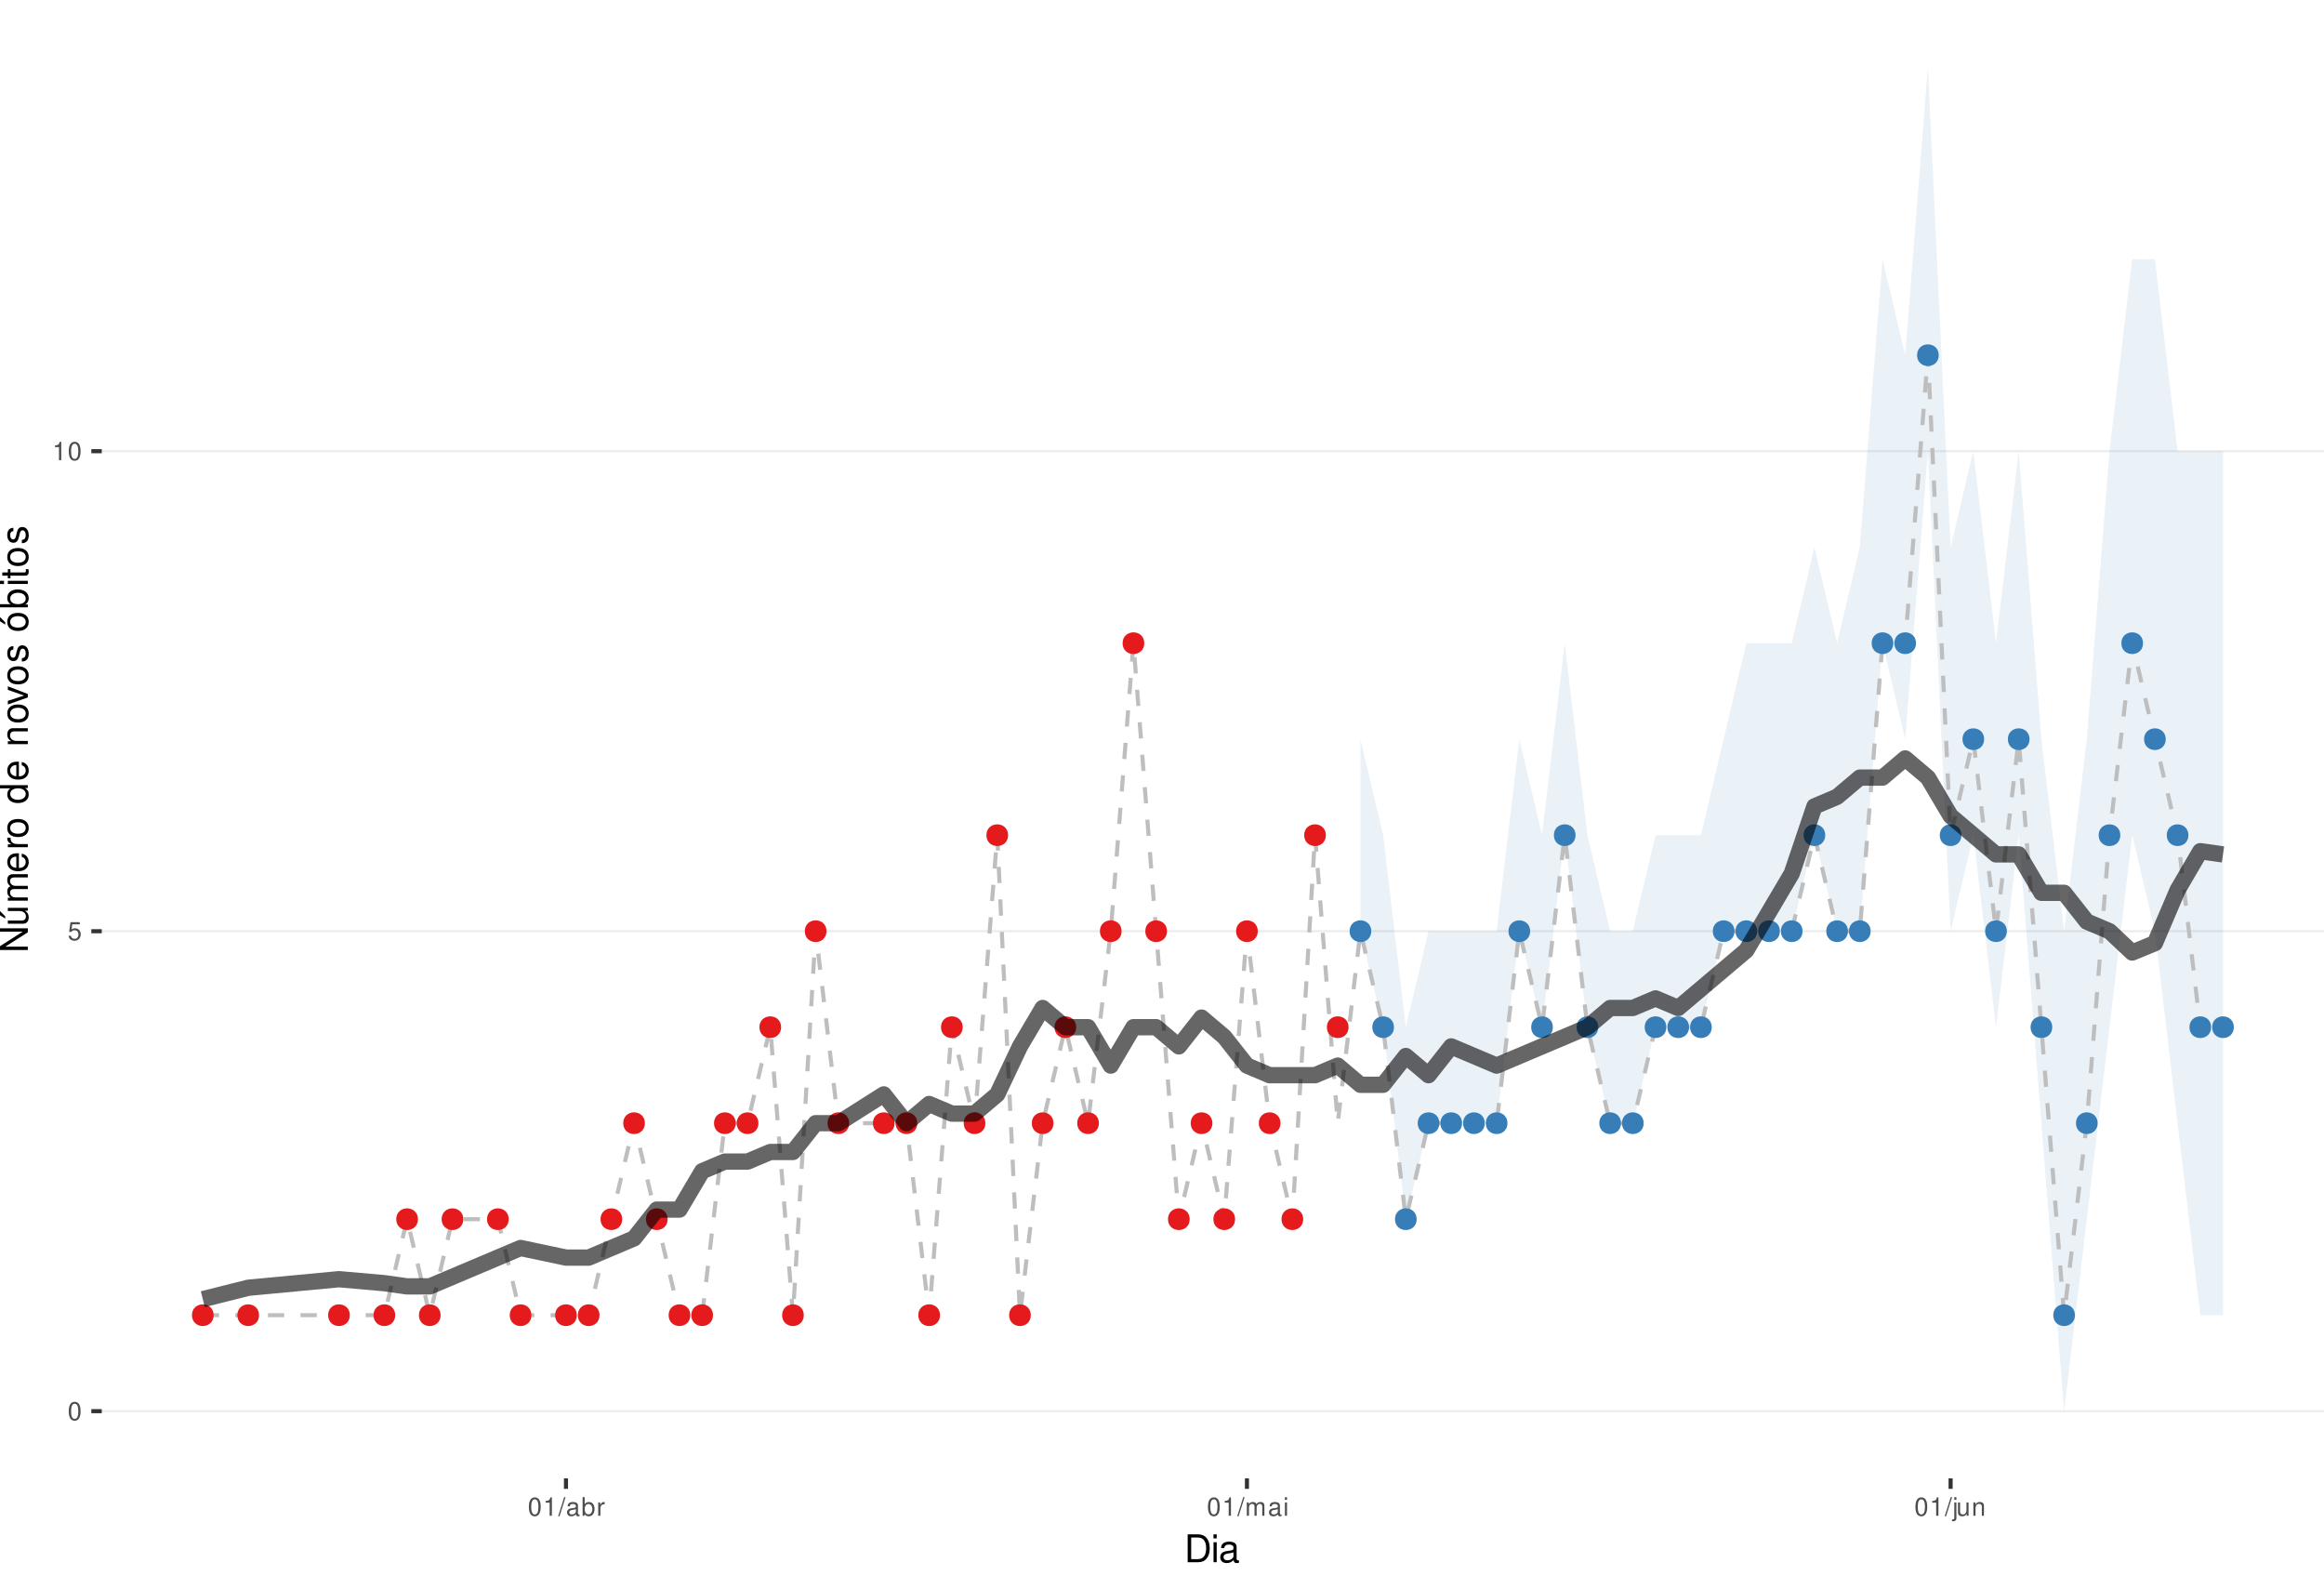 <?xml version="1.0" encoding="UTF-8"?>
<svg xmlns="http://www.w3.org/2000/svg" xmlns:xlink="http://www.w3.org/1999/xlink" width="609pt" height="413pt" viewBox="0 0 609 413" version="1.1">
<defs>
<g>
<symbol overflow="visible" id="glyph0-0">
<path style="stroke:none;" d=""/>
</symbol>
<symbol overflow="visible" id="glyph0-1">
<path style="stroke:none;" d="M 1.828 -4.812 C 1.391 -4.812 0.984 -4.609 0.75 -4.281 C 0.438 -3.859 0.281 -3.219 0.281 -2.328 C 0.281 -0.703 0.812 0.156 1.828 0.156 C 2.828 0.156 3.375 -0.703 3.375 -2.297 C 3.375 -3.219 3.234 -3.844 2.922 -4.281 C 2.672 -4.625 2.281 -4.812 1.828 -4.812 Z M 1.828 -4.297 C 2.469 -4.297 2.781 -3.641 2.781 -2.344 C 2.781 -0.969 2.469 -0.328 1.812 -0.328 C 1.203 -0.328 0.891 -1 0.891 -2.328 C 0.891 -3.641 1.203 -4.297 1.828 -4.297 Z M 1.828 -4.297 "/>
</symbol>
<symbol overflow="visible" id="glyph0-2">
<path style="stroke:none;" d="M 3.172 -4.719 L 0.734 -4.719 L 0.375 -2.156 L 0.922 -2.156 C 1.188 -2.469 1.422 -2.594 1.797 -2.594 C 2.422 -2.594 2.812 -2.156 2.812 -1.453 C 2.812 -0.781 2.422 -0.359 1.781 -0.359 C 1.266 -0.359 0.953 -0.625 0.812 -1.156 L 0.234 -1.156 C 0.312 -0.766 0.375 -0.578 0.516 -0.406 C 0.781 -0.047 1.266 0.156 1.797 0.156 C 2.75 0.156 3.422 -0.547 3.422 -1.531 C 3.422 -2.469 2.797 -3.109 1.891 -3.109 C 1.562 -3.109 1.297 -3.016 1.016 -2.828 L 1.203 -4.141 L 3.172 -4.141 Z M 3.172 -4.719 "/>
</symbol>
<symbol overflow="visible" id="glyph0-3">
<path style="stroke:none;" d="M 1.719 -3.422 L 1.719 0 L 2.312 0 L 2.312 -4.812 L 1.922 -4.812 C 1.719 -4.078 1.578 -3.969 0.672 -3.859 L 0.672 -3.422 Z M 1.719 -3.422 "/>
</symbol>
<symbol overflow="visible" id="glyph0-4">
<path style="stroke:none;" d="M 1.531 -4.859 L -0.047 0.141 L 0.312 0.141 L 1.891 -4.859 Z M 1.531 -4.859 "/>
</symbol>
<symbol overflow="visible" id="glyph0-5">
<path style="stroke:none;" d="M 3.562 -0.328 C 3.5 -0.312 3.469 -0.312 3.438 -0.312 C 3.25 -0.312 3.141 -0.406 3.141 -0.578 L 3.141 -2.641 C 3.141 -3.25 2.688 -3.594 1.828 -3.594 C 1.312 -3.594 0.906 -3.438 0.672 -3.188 C 0.516 -3 0.453 -2.797 0.438 -2.453 L 0.984 -2.453 C 1.031 -2.875 1.297 -3.078 1.812 -3.078 C 2.312 -3.078 2.594 -2.891 2.594 -2.562 L 2.594 -2.406 C 2.578 -2.172 2.469 -2.078 2.016 -2.031 C 1.219 -1.922 1.109 -1.891 0.891 -1.812 C 0.484 -1.641 0.281 -1.328 0.281 -0.875 C 0.281 -0.25 0.719 0.156 1.422 0.156 C 1.859 0.156 2.219 0 2.609 -0.359 C 2.656 0 2.828 0.156 3.188 0.156 C 3.297 0.156 3.375 0.141 3.562 0.094 Z M 2.594 -1.094 C 2.594 -0.906 2.531 -0.797 2.375 -0.641 C 2.141 -0.438 1.875 -0.328 1.547 -0.328 C 1.109 -0.328 0.859 -0.547 0.859 -0.891 C 0.859 -1.266 1.094 -1.438 1.703 -1.531 C 2.297 -1.609 2.406 -1.641 2.594 -1.719 Z M 2.594 -1.094 "/>
</symbol>
<symbol overflow="visible" id="glyph0-6">
<path style="stroke:none;" d="M 0.359 -4.859 L 0.359 0 L 0.859 0 L 0.859 -0.453 C 1.125 -0.047 1.484 0.156 1.969 0.156 C 2.875 0.156 3.484 -0.594 3.484 -1.75 C 3.484 -2.891 2.922 -3.594 1.984 -3.594 C 1.516 -3.594 1.172 -3.406 0.906 -3.016 L 0.906 -4.859 Z M 1.891 -3.062 C 2.5 -3.062 2.906 -2.531 2.906 -1.703 C 2.906 -0.906 2.484 -0.359 1.891 -0.359 C 1.297 -0.359 0.906 -0.906 0.906 -1.719 C 0.906 -2.531 1.297 -3.062 1.891 -3.062 Z M 1.891 -3.062 "/>
</symbol>
<symbol overflow="visible" id="glyph0-7">
<path style="stroke:none;" d="M 0.453 -3.484 L 0.453 0 L 1.016 0 L 1.016 -1.812 C 1.031 -2.656 1.375 -3.016 2.141 -3 L 2.141 -3.562 C 2.047 -3.578 1.984 -3.594 1.922 -3.594 C 1.562 -3.594 1.297 -3.375 0.969 -2.859 L 0.969 -3.484 Z M 0.453 -3.484 "/>
</symbol>
<symbol overflow="visible" id="glyph0-8">
<path style="stroke:none;" d="M 0.469 -3.484 L 0.469 0 L 1.031 0 L 1.031 -2.188 C 1.031 -2.703 1.391 -3.109 1.844 -3.109 C 2.25 -3.109 2.484 -2.844 2.484 -2.406 L 2.484 0 L 3.047 0 L 3.047 -2.188 C 3.047 -2.703 3.422 -3.109 3.875 -3.109 C 4.266 -3.109 4.516 -2.844 4.516 -2.406 L 4.516 0 L 5.078 0 L 5.078 -2.609 C 5.078 -3.234 4.719 -3.594 4.062 -3.594 C 3.594 -3.594 3.312 -3.453 2.984 -3.062 C 2.781 -3.422 2.5 -3.594 2.047 -3.594 C 1.578 -3.594 1.266 -3.422 0.984 -3 L 0.984 -3.484 Z M 0.469 -3.484 "/>
</symbol>
<symbol overflow="visible" id="glyph0-9">
<path style="stroke:none;" d="M 1 -3.484 L 0.453 -3.484 L 0.453 0 L 1 0 Z M 1 -4.859 L 0.438 -4.859 L 0.438 -4.156 L 1 -4.156 Z M 1 -4.859 "/>
</symbol>
<symbol overflow="visible" id="glyph0-10">
<path style="stroke:none;" d="M 0.469 -3.484 L 0.469 0.5 C 0.469 0.859 0.359 0.969 0.016 0.969 C -0.031 0.969 -0.047 0.969 -0.125 0.953 L -0.125 1.438 C -0.047 1.438 -0.016 1.453 0.062 1.453 C 0.688 1.453 1.016 1.203 1.016 0.719 L 1.016 -3.484 Z M 1.016 -4.859 L 0.469 -4.859 L 0.469 -4.156 L 1.016 -4.156 Z M 1.016 -4.859 "/>
</symbol>
<symbol overflow="visible" id="glyph0-11">
<path style="stroke:none;" d="M 3.203 0 L 3.203 -3.484 L 2.656 -3.484 L 2.656 -1.516 C 2.656 -0.797 2.281 -0.328 1.703 -0.328 C 1.266 -0.328 0.984 -0.594 0.984 -1.016 L 0.984 -3.484 L 0.438 -3.484 L 0.438 -0.797 C 0.438 -0.219 0.859 0.156 1.547 0.156 C 2.062 0.156 2.391 -0.031 2.703 -0.484 L 2.703 0 Z M 3.203 0 "/>
</symbol>
<symbol overflow="visible" id="glyph0-12">
<path style="stroke:none;" d="M 0.469 -3.484 L 0.469 0 L 1.031 0 L 1.031 -1.922 C 1.031 -2.641 1.391 -3.109 1.969 -3.109 C 2.406 -3.109 2.688 -2.828 2.688 -2.422 L 2.688 0 L 3.234 0 L 3.234 -2.641 C 3.234 -3.219 2.812 -3.594 2.141 -3.594 C 1.625 -3.594 1.281 -3.391 0.984 -2.906 L 0.984 -3.484 Z M 0.469 -3.484 "/>
</symbol>
<symbol overflow="visible" id="glyph1-0">
<path style="stroke:none;" d=""/>
</symbol>
<symbol overflow="visible" id="glyph1-1">
<path style="stroke:none;" d="M 0.891 0 L 3.703 0 C 5.547 0 6.672 -1.375 6.672 -3.656 C 6.672 -5.906 5.547 -7.297 3.703 -7.297 L 0.891 -7.297 Z M 1.812 -0.812 L 1.812 -6.469 L 3.547 -6.469 C 4.984 -6.469 5.734 -5.5 5.734 -3.641 C 5.734 -1.797 4.984 -0.812 3.547 -0.812 Z M 1.812 -0.812 "/>
</symbol>
<symbol overflow="visible" id="glyph1-2">
<path style="stroke:none;" d="M 1.5 -5.234 L 0.672 -5.234 L 0.672 0 L 1.5 0 Z M 1.5 -7.297 L 0.656 -7.297 L 0.656 -6.234 L 1.5 -6.234 Z M 1.5 -7.297 "/>
</symbol>
<symbol overflow="visible" id="glyph1-3">
<path style="stroke:none;" d="M 5.344 -0.484 C 5.266 -0.469 5.219 -0.469 5.172 -0.469 C 4.875 -0.469 4.719 -0.625 4.719 -0.875 L 4.719 -3.953 C 4.719 -4.891 4.047 -5.391 2.75 -5.391 C 1.984 -5.391 1.375 -5.172 1.016 -4.781 C 0.766 -4.516 0.672 -4.203 0.656 -3.688 L 1.484 -3.688 C 1.562 -4.328 1.938 -4.625 2.719 -4.625 C 3.484 -4.625 3.891 -4.344 3.891 -3.844 L 3.891 -3.625 C 3.875 -3.266 3.703 -3.125 3.016 -3.047 C 1.844 -2.891 1.656 -2.844 1.344 -2.719 C 0.734 -2.453 0.422 -2 0.422 -1.312 C 0.422 -0.375 1.078 0.234 2.141 0.234 C 2.797 0.234 3.328 0 3.922 -0.547 C 3.984 0 4.234 0.234 4.781 0.234 C 4.953 0.234 5.062 0.203 5.344 0.141 Z M 3.891 -1.656 C 3.891 -1.375 3.812 -1.203 3.562 -0.969 C 3.219 -0.656 2.812 -0.5 2.312 -0.5 C 1.672 -0.5 1.297 -0.812 1.297 -1.344 C 1.297 -1.891 1.656 -2.172 2.547 -2.297 C 3.438 -2.422 3.609 -2.453 3.891 -2.594 Z M 3.891 -1.656 "/>
</symbol>
<symbol overflow="visible" id="glyph2-0">
<path style="stroke:none;" d=""/>
</symbol>
<symbol overflow="visible" id="glyph2-1">
<path style="stroke:none;" d="M -7.297 -6.453 L -7.297 -5.578 L -1.328 -5.578 L -7.297 -1.766 L -7.297 -0.766 L 0 -0.766 L 0 -1.641 L -5.906 -1.641 L 0 -5.406 L 0 -6.453 Z M -7.297 -6.453 "/>
</symbol>
<symbol overflow="visible" id="glyph2-2">
<path style="stroke:none;" d="M 0 -4.812 L -5.234 -4.812 L -5.234 -3.984 L -2.266 -3.984 C -1.203 -3.984 -0.5 -3.438 -0.5 -2.562 C -0.5 -1.906 -0.906 -1.484 -1.531 -1.484 L -5.234 -1.484 L -5.234 -0.656 L -1.203 -0.656 C -0.328 -0.656 0.234 -1.297 0.234 -2.312 C 0.234 -3.094 -0.047 -3.578 -0.734 -4.062 L 0 -4.062 Z M -7.406 -2.953 L -5.922 -2 L -5.922 -2.594 L -7.406 -4.094 Z M -7.406 -2.953 "/>
</symbol>
<symbol overflow="visible" id="glyph2-3">
<path style="stroke:none;" d="M -5.234 -0.703 L 0 -0.703 L 0 -1.547 L -3.297 -1.547 C -4.047 -1.547 -4.656 -2.094 -4.656 -2.766 C -4.656 -3.391 -4.281 -3.734 -3.609 -3.734 L 0 -3.734 L 0 -4.578 L -3.297 -4.578 C -4.047 -4.578 -4.656 -5.125 -4.656 -5.812 C -4.656 -6.422 -4.266 -6.781 -3.609 -6.781 L 0 -6.781 L 0 -7.625 L -3.938 -7.625 C -4.875 -7.625 -5.391 -7.078 -5.391 -6.094 C -5.391 -5.406 -5.188 -4.984 -4.594 -4.484 C -5.156 -4.188 -5.391 -3.766 -5.391 -3.078 C -5.391 -2.375 -5.125 -1.906 -4.5 -1.469 L -5.234 -1.469 Z M -5.234 -0.703 "/>
</symbol>
<symbol overflow="visible" id="glyph2-4">
<path style="stroke:none;" d="M -2.344 -5.125 C -3.141 -5.125 -3.625 -5.062 -4.016 -4.922 C -4.875 -4.578 -5.391 -3.781 -5.391 -2.797 C -5.391 -1.344 -4.281 -0.406 -2.547 -0.406 C -0.812 -0.406 0.234 -1.297 0.234 -2.781 C 0.234 -3.984 -0.453 -4.812 -1.594 -5.016 L -1.594 -4.188 C -0.906 -3.953 -0.547 -3.484 -0.547 -2.812 C -0.547 -2.281 -0.781 -1.828 -1.219 -1.547 C -1.516 -1.344 -1.812 -1.281 -2.344 -1.266 Z M -3.016 -1.297 C -3.984 -1.359 -4.625 -1.953 -4.625 -2.797 C -4.625 -3.641 -3.953 -4.234 -3.016 -4.234 Z M -3.016 -1.297 "/>
</symbol>
<symbol overflow="visible" id="glyph2-5">
<path style="stroke:none;" d="M -5.234 -0.688 L 0 -0.688 L 0 -1.531 L -2.719 -1.531 C -3.984 -1.547 -4.547 -2.062 -4.516 -3.203 L -5.359 -3.203 C -5.375 -3.062 -5.391 -2.984 -5.391 -2.891 C -5.391 -2.344 -5.062 -1.938 -4.297 -1.453 L -5.234 -1.453 Z M -5.234 -0.688 "/>
</symbol>
<symbol overflow="visible" id="glyph2-6">
<path style="stroke:none;" d="M -5.391 -2.719 C -5.391 -1.234 -4.344 -0.359 -2.578 -0.359 C -0.812 -0.359 0.234 -1.234 0.234 -2.734 C 0.234 -4.203 -0.812 -5.094 -2.547 -5.094 C -4.359 -5.094 -5.391 -4.234 -5.391 -2.719 Z M -4.625 -2.734 C -4.625 -3.672 -3.844 -4.234 -2.547 -4.234 C -1.312 -4.234 -0.547 -3.656 -0.547 -2.734 C -0.547 -1.797 -1.312 -1.234 -2.578 -1.234 C -3.844 -1.234 -4.625 -1.797 -4.625 -2.734 Z M -4.625 -2.734 "/>
</symbol>
<symbol overflow="visible" id="glyph2-7">
<path style="stroke:none;" d=""/>
</symbol>
<symbol overflow="visible" id="glyph2-8">
<path style="stroke:none;" d="M -7.297 -4.953 L -7.297 -4.125 L -4.578 -4.125 C -5.109 -3.766 -5.391 -3.203 -5.391 -2.516 C -5.391 -1.156 -4.297 -0.266 -2.625 -0.266 C -0.859 -0.266 0.234 -1.125 0.234 -2.547 C 0.234 -3.266 -0.047 -3.766 -0.688 -4.203 L 0 -4.203 L 0 -4.953 Z M -4.609 -2.656 C -4.609 -3.547 -3.812 -4.125 -2.562 -4.125 C -1.344 -4.125 -0.547 -3.547 -0.547 -2.656 C -0.547 -1.734 -1.359 -1.125 -2.578 -1.125 C -3.797 -1.125 -4.609 -1.734 -4.609 -2.656 Z M -4.609 -2.656 "/>
</symbol>
<symbol overflow="visible" id="glyph2-9">
<path style="stroke:none;" d="M -5.234 -0.703 L 0 -0.703 L 0 -1.547 L -2.891 -1.547 C -3.953 -1.547 -4.656 -2.094 -4.656 -2.953 C -4.656 -3.625 -4.266 -4.047 -3.625 -4.047 L 0 -4.047 L 0 -4.875 L -3.953 -4.875 C -4.828 -4.875 -5.391 -4.219 -5.391 -3.203 C -5.391 -2.438 -5.094 -1.938 -4.359 -1.469 L -5.234 -1.469 Z M -5.234 -0.703 "/>
</symbol>
<symbol overflow="visible" id="glyph2-10">
<path style="stroke:none;" d="M 0 -2.844 L -5.234 -4.859 L -5.234 -3.922 L -0.984 -2.438 L -5.234 -1.047 L -5.234 -0.094 L 0 -1.938 Z M 0 -2.844 "/>
</symbol>
<symbol overflow="visible" id="glyph2-11">
<path style="stroke:none;" d="M -3.781 -4.375 C -4.812 -4.375 -5.391 -3.688 -5.391 -2.484 C -5.391 -1.266 -4.766 -0.469 -3.797 -0.469 C -2.969 -0.469 -2.578 -0.891 -2.281 -2.125 L -2.094 -2.906 C -1.953 -3.484 -1.734 -3.719 -1.375 -3.719 C -0.875 -3.719 -0.547 -3.234 -0.547 -2.5 C -0.547 -2.047 -0.672 -1.672 -0.891 -1.453 C -1.047 -1.328 -1.188 -1.266 -1.562 -1.219 L -1.562 -0.344 C -0.344 -0.375 0.234 -1.062 0.234 -2.438 C 0.234 -3.75 -0.422 -4.594 -1.438 -4.594 C -2.203 -4.594 -2.641 -4.156 -2.891 -3.109 L -3.078 -2.312 C -3.234 -1.625 -3.453 -1.344 -3.828 -1.344 C -4.312 -1.344 -4.625 -1.766 -4.625 -2.453 C -4.625 -3.125 -4.328 -3.484 -3.781 -3.5 Z M -3.781 -4.375 "/>
</symbol>
<symbol overflow="visible" id="glyph2-12">
<path style="stroke:none;" d="M -5.391 -2.719 C -5.391 -1.234 -4.344 -0.359 -2.578 -0.359 C -0.812 -0.359 0.234 -1.234 0.234 -2.734 C 0.234 -4.203 -0.812 -5.094 -2.547 -5.094 C -4.359 -5.094 -5.391 -4.234 -5.391 -2.719 Z M -4.625 -2.734 C -4.625 -3.672 -3.844 -4.234 -2.547 -4.234 C -1.312 -4.234 -0.547 -3.656 -0.547 -2.734 C -0.547 -1.797 -1.312 -1.234 -2.578 -1.234 C -3.844 -1.234 -4.625 -1.797 -4.625 -2.734 Z M -7.406 -2.984 L -5.922 -2.016 L -5.922 -2.625 L -7.406 -4.109 Z M -7.406 -2.984 "/>
</symbol>
<symbol overflow="visible" id="glyph2-13">
<path style="stroke:none;" d="M -7.297 -0.547 L 0 -0.547 L 0 -1.297 L -0.672 -1.297 C -0.062 -1.688 0.234 -2.219 0.234 -2.953 C 0.234 -4.328 -0.906 -5.234 -2.641 -5.234 C -4.344 -5.234 -5.391 -4.375 -5.391 -2.984 C -5.391 -2.266 -5.125 -1.766 -4.531 -1.375 L -7.297 -1.375 Z M -4.609 -2.828 C -4.609 -3.766 -3.797 -4.359 -2.547 -4.359 C -1.359 -4.359 -0.547 -3.734 -0.547 -2.828 C -0.547 -1.938 -1.344 -1.375 -2.578 -1.375 C -3.812 -1.375 -4.609 -1.938 -4.609 -2.828 Z M -4.609 -2.828 "/>
</symbol>
<symbol overflow="visible" id="glyph2-14">
<path style="stroke:none;" d="M -5.234 -1.5 L -5.234 -0.672 L 0 -0.672 L 0 -1.5 Z M -7.297 -1.5 L -7.297 -0.656 L -6.234 -0.656 L -6.234 -1.5 Z M -7.297 -1.5 "/>
</symbol>
<symbol overflow="visible" id="glyph2-15">
<path style="stroke:none;" d="M -5.234 -2.547 L -5.234 -1.688 L -6.688 -1.688 L -6.688 -0.844 L -5.234 -0.844 L -5.234 -0.141 L -4.562 -0.141 L -4.562 -0.844 L -0.594 -0.844 C -0.062 -0.844 0.234 -1.203 0.234 -1.859 C 0.234 -2.078 0.203 -2.266 0.156 -2.547 L -0.547 -2.547 C -0.516 -2.422 -0.5 -2.312 -0.5 -2.141 C -0.5 -1.781 -0.594 -1.688 -0.969 -1.688 L -4.562 -1.688 L -4.562 -2.547 Z M -5.234 -2.547 "/>
</symbol>
</g>
<clipPath id="clip1">
  <path d="M 26.672 0 L 609 0 L 609 387.328 L 26.672 387.328 Z M 26.672 0 "/>
</clipPath>
<clipPath id="clip2">
  <path d="M 26.672 369 L 609 369 L 609 370 L 26.672 370 Z M 26.672 369 "/>
</clipPath>
<clipPath id="clip3">
  <path d="M 26.672 243 L 609 243 L 609 245 L 26.672 245 Z M 26.672 243 "/>
</clipPath>
<clipPath id="clip4">
  <path d="M 26.672 117 L 609 117 L 609 119 L 26.672 119 Z M 26.672 117 "/>
</clipPath>
</defs>
<g id="surface56">
<rect x="0" y="0" width="609" height="413" style="fill:rgb(100%,100%,100%);fill-opacity:1;stroke:none;"/>
<rect x="0" y="0" width="609" height="413" style="fill:rgb(100%,100%,100%);fill-opacity:1;stroke:none;"/>
<path style="fill:none;stroke-width:1.067;stroke-linecap:round;stroke-linejoin:round;stroke:rgb(100%,100%,100%);stroke-opacity:1;stroke-miterlimit:10;" d="M 0 413 L 609 413 L 609 0 L 0 0 Z M 0 413 "/>
<g clip-path="url(#clip1)" clip-rule="nonzero">
<path style=" stroke:none;fill-rule:nonzero;fill:rgb(100%,100%,100%);fill-opacity:1;" d="M 26.672 387.328 L 609 387.328 L 609 0 L 26.672 0 Z M 26.672 387.328 "/>
</g>
<g clip-path="url(#clip2)" clip-rule="nonzero">
<path style="fill:none;stroke-width:0.533;stroke-linecap:butt;stroke-linejoin:round;stroke:rgb(92.157%,92.157%,92.157%);stroke-opacity:1;stroke-miterlimit:10;" d="M 26.672 369.723 L 609 369.723 "/>
</g>
<g clip-path="url(#clip3)" clip-rule="nonzero">
<path style="fill:none;stroke-width:0.533;stroke-linecap:butt;stroke-linejoin:round;stroke:rgb(92.157%,92.157%,92.157%);stroke-opacity:1;stroke-miterlimit:10;" d="M 26.672 243.969 L 609 243.969 "/>
</g>
<g clip-path="url(#clip4)" clip-rule="nonzero">
<path style="fill:none;stroke-width:0.533;stroke-linecap:butt;stroke-linejoin:round;stroke:rgb(92.157%,92.157%,92.157%);stroke-opacity:1;stroke-miterlimit:10;" d="M 26.672 118.211 L 609 118.211 "/>
</g>
<path style=" stroke:none;fill-rule:nonzero;fill:rgb(21.569%,49.412%,72.157%);fill-opacity:0.102;" d="M 356.5 193.664 L 362.445 218.816 L 368.395 269.117 L 374.344 243.969 L 392.188 243.969 L 398.137 193.664 L 404.086 218.816 L 410.031 168.512 L 415.98 218.816 L 421.93 243.969 L 427.879 243.969 L 433.824 218.816 L 445.723 218.816 L 451.672 193.664 L 457.617 168.512 L 469.516 168.512 L 475.465 143.363 L 481.41 168.512 L 487.359 143.363 L 493.309 67.91 L 499.254 93.059 L 505.203 17.605 L 511.152 143.363 L 517.102 118.211 L 523.047 168.512 L 528.996 118.211 L 534.945 193.664 L 540.895 243.969 L 546.84 193.664 L 552.789 118.211 L 558.738 67.91 L 564.688 67.91 L 570.633 118.211 L 582.531 118.211 L 582.531 344.57 L 576.582 344.57 L 570.633 294.27 L 564.688 243.969 L 558.738 218.816 L 552.789 269.117 L 546.84 319.422 L 540.895 369.723 L 528.996 218.816 L 523.047 269.117 L 517.102 218.816 L 511.152 243.969 L 505.203 118.211 L 499.254 193.664 L 493.309 168.512 L 487.359 243.969 L 481.41 243.969 L 475.465 218.816 L 469.516 243.969 L 451.672 243.969 L 445.723 269.117 L 433.824 269.117 L 427.879 294.27 L 421.93 294.27 L 415.98 269.117 L 410.031 218.816 L 404.086 269.117 L 398.137 243.969 L 392.188 294.27 L 374.344 294.27 L 368.395 319.422 L 362.445 269.117 L 356.5 243.969 Z M 356.5 193.664 "/>
<path style="fill:none;stroke-width:1.067;stroke-linecap:butt;stroke-linejoin:round;stroke:rgb(74.51%,74.51%,74.51%);stroke-opacity:1;stroke-dasharray:4.268,4.268;stroke-miterlimit:10;" d="M 53.141 344.57 L 100.727 344.57 L 106.676 319.422 L 112.621 344.57 L 118.57 319.422 L 130.469 319.422 L 136.414 344.57 L 154.262 344.57 L 160.207 319.422 L 166.156 294.27 L 172.105 319.422 L 178.055 344.57 L 184 344.57 L 189.949 294.27 L 195.898 294.27 L 201.848 269.117 L 207.793 344.57 L 213.742 243.969 L 219.691 294.27 L 237.535 294.27 L 243.484 344.57 L 249.43 269.117 L 255.379 294.27 L 261.328 218.816 L 267.277 344.57 L 273.223 294.27 L 279.172 269.117 L 285.121 294.27 L 291.07 243.969 L 297.016 168.512 L 302.965 243.969 L 308.914 319.422 L 314.863 294.27 L 320.809 319.422 L 326.758 243.969 L 332.707 294.27 L 338.656 319.422 L 344.602 218.816 L 350.551 294.27 L 356.5 243.969 L 362.445 269.117 L 368.395 319.422 L 374.344 294.27 L 392.188 294.27 L 398.137 243.969 L 404.086 269.117 L 410.031 218.816 L 415.98 269.117 L 421.93 294.27 L 427.879 294.27 L 433.824 269.117 L 445.723 269.117 L 451.672 243.969 L 469.516 243.969 L 475.465 218.816 L 481.41 243.969 L 487.359 243.969 L 493.309 168.512 L 499.254 168.512 L 505.203 93.059 L 511.152 218.816 L 517.102 193.664 L 523.047 243.969 L 528.996 193.664 L 540.895 344.57 L 546.84 294.27 L 552.789 218.816 L 558.738 168.512 L 564.688 193.664 L 570.633 218.816 L 576.582 269.117 L 582.531 269.117 "/>
<path style="fill-rule:nonzero;fill:rgb(89.412%,10.196%,10.98%);fill-opacity:1;stroke-width:0.709;stroke-linecap:round;stroke-linejoin:round;stroke:rgb(89.412%,10.196%,10.98%);stroke-opacity:1;stroke-miterlimit:10;" d="M 55.629 344.57 C 55.629 347.891 50.652 347.891 50.652 344.57 C 50.652 341.254 55.629 341.254 55.629 344.57 "/>
<path style="fill-rule:nonzero;fill:rgb(89.412%,10.196%,10.98%);fill-opacity:1;stroke-width:0.709;stroke-linecap:round;stroke-linejoin:round;stroke:rgb(89.412%,10.196%,10.98%);stroke-opacity:1;stroke-miterlimit:10;" d="M 67.527 344.57 C 67.527 347.891 62.551 347.891 62.551 344.57 C 62.551 341.254 67.527 341.254 67.527 344.57 "/>
<path style="fill-rule:nonzero;fill:rgb(89.412%,10.196%,10.98%);fill-opacity:1;stroke-width:0.709;stroke-linecap:round;stroke-linejoin:round;stroke:rgb(89.412%,10.196%,10.98%);stroke-opacity:1;stroke-miterlimit:10;" d="M 91.316 344.57 C 91.316 347.891 86.34 347.891 86.34 344.57 C 86.34 341.254 91.316 341.254 91.316 344.57 "/>
<path style="fill-rule:nonzero;fill:rgb(89.412%,10.196%,10.98%);fill-opacity:1;stroke-width:0.709;stroke-linecap:round;stroke-linejoin:round;stroke:rgb(89.412%,10.196%,10.98%);stroke-opacity:1;stroke-miterlimit:10;" d="M 103.215 344.57 C 103.215 347.891 98.238 347.891 98.238 344.57 C 98.238 341.254 103.215 341.254 103.215 344.57 "/>
<path style="fill-rule:nonzero;fill:rgb(89.412%,10.196%,10.98%);fill-opacity:1;stroke-width:0.709;stroke-linecap:round;stroke-linejoin:round;stroke:rgb(89.412%,10.196%,10.98%);stroke-opacity:1;stroke-miterlimit:10;" d="M 109.164 319.422 C 109.164 322.738 104.188 322.738 104.188 319.422 C 104.188 316.102 109.164 316.102 109.164 319.422 "/>
<path style="fill-rule:nonzero;fill:rgb(89.412%,10.196%,10.98%);fill-opacity:1;stroke-width:0.709;stroke-linecap:round;stroke-linejoin:round;stroke:rgb(89.412%,10.196%,10.98%);stroke-opacity:1;stroke-miterlimit:10;" d="M 115.109 344.57 C 115.109 347.891 110.133 347.891 110.133 344.57 C 110.133 341.254 115.109 341.254 115.109 344.57 "/>
<path style="fill-rule:nonzero;fill:rgb(89.412%,10.196%,10.98%);fill-opacity:1;stroke-width:0.709;stroke-linecap:round;stroke-linejoin:round;stroke:rgb(89.412%,10.196%,10.98%);stroke-opacity:1;stroke-miterlimit:10;" d="M 121.059 319.422 C 121.059 322.738 116.082 322.738 116.082 319.422 C 116.082 316.102 121.059 316.102 121.059 319.422 "/>
<path style="fill-rule:nonzero;fill:rgb(89.412%,10.196%,10.98%);fill-opacity:1;stroke-width:0.709;stroke-linecap:round;stroke-linejoin:round;stroke:rgb(89.412%,10.196%,10.98%);stroke-opacity:1;stroke-miterlimit:10;" d="M 132.957 319.422 C 132.957 322.738 127.98 322.738 127.98 319.422 C 127.98 316.102 132.957 316.102 132.957 319.422 "/>
<path style="fill-rule:nonzero;fill:rgb(89.412%,10.196%,10.98%);fill-opacity:1;stroke-width:0.709;stroke-linecap:round;stroke-linejoin:round;stroke:rgb(89.412%,10.196%,10.98%);stroke-opacity:1;stroke-miterlimit:10;" d="M 138.902 344.57 C 138.902 347.891 133.926 347.891 133.926 344.57 C 133.926 341.254 138.902 341.254 138.902 344.57 "/>
<path style="fill-rule:nonzero;fill:rgb(89.412%,10.196%,10.98%);fill-opacity:1;stroke-width:0.709;stroke-linecap:round;stroke-linejoin:round;stroke:rgb(89.412%,10.196%,10.98%);stroke-opacity:1;stroke-miterlimit:10;" d="M 150.801 344.57 C 150.801 347.891 145.824 347.891 145.824 344.57 C 145.824 341.254 150.801 341.254 150.801 344.57 "/>
<path style="fill-rule:nonzero;fill:rgb(89.412%,10.196%,10.98%);fill-opacity:1;stroke-width:0.709;stroke-linecap:round;stroke-linejoin:round;stroke:rgb(89.412%,10.196%,10.98%);stroke-opacity:1;stroke-miterlimit:10;" d="M 156.75 344.57 C 156.75 347.891 151.773 347.891 151.773 344.57 C 151.773 341.254 156.75 341.254 156.75 344.57 "/>
<path style="fill-rule:nonzero;fill:rgb(89.412%,10.196%,10.98%);fill-opacity:1;stroke-width:0.709;stroke-linecap:round;stroke-linejoin:round;stroke:rgb(89.412%,10.196%,10.98%);stroke-opacity:1;stroke-miterlimit:10;" d="M 162.695 319.422 C 162.695 322.738 157.719 322.738 157.719 319.422 C 157.719 316.102 162.695 316.102 162.695 319.422 "/>
<path style="fill-rule:nonzero;fill:rgb(89.412%,10.196%,10.98%);fill-opacity:1;stroke-width:0.709;stroke-linecap:round;stroke-linejoin:round;stroke:rgb(89.412%,10.196%,10.98%);stroke-opacity:1;stroke-miterlimit:10;" d="M 168.645 294.27 C 168.645 297.586 163.668 297.586 163.668 294.27 C 163.668 290.953 168.645 290.953 168.645 294.27 "/>
<path style="fill-rule:nonzero;fill:rgb(89.412%,10.196%,10.98%);fill-opacity:1;stroke-width:0.709;stroke-linecap:round;stroke-linejoin:round;stroke:rgb(89.412%,10.196%,10.98%);stroke-opacity:1;stroke-miterlimit:10;" d="M 174.594 319.422 C 174.594 322.738 169.617 322.738 169.617 319.422 C 169.617 316.102 174.594 316.102 174.594 319.422 "/>
<path style="fill-rule:nonzero;fill:rgb(89.412%,10.196%,10.98%);fill-opacity:1;stroke-width:0.709;stroke-linecap:round;stroke-linejoin:round;stroke:rgb(89.412%,10.196%,10.98%);stroke-opacity:1;stroke-miterlimit:10;" d="M 180.543 344.57 C 180.543 347.891 175.566 347.891 175.566 344.57 C 175.566 341.254 180.543 341.254 180.543 344.57 "/>
<path style="fill-rule:nonzero;fill:rgb(89.412%,10.196%,10.98%);fill-opacity:1;stroke-width:0.709;stroke-linecap:round;stroke-linejoin:round;stroke:rgb(89.412%,10.196%,10.98%);stroke-opacity:1;stroke-miterlimit:10;" d="M 186.488 344.57 C 186.488 347.891 181.512 347.891 181.512 344.57 C 181.512 341.254 186.488 341.254 186.488 344.57 "/>
<path style="fill-rule:nonzero;fill:rgb(89.412%,10.196%,10.98%);fill-opacity:1;stroke-width:0.709;stroke-linecap:round;stroke-linejoin:round;stroke:rgb(89.412%,10.196%,10.98%);stroke-opacity:1;stroke-miterlimit:10;" d="M 192.438 294.27 C 192.438 297.586 187.461 297.586 187.461 294.27 C 187.461 290.953 192.438 290.953 192.438 294.27 "/>
<path style="fill-rule:nonzero;fill:rgb(89.412%,10.196%,10.98%);fill-opacity:1;stroke-width:0.709;stroke-linecap:round;stroke-linejoin:round;stroke:rgb(89.412%,10.196%,10.98%);stroke-opacity:1;stroke-miterlimit:10;" d="M 198.387 294.27 C 198.387 297.586 193.41 297.586 193.41 294.27 C 193.41 290.953 198.387 290.953 198.387 294.27 "/>
<path style="fill-rule:nonzero;fill:rgb(89.412%,10.196%,10.98%);fill-opacity:1;stroke-width:0.709;stroke-linecap:round;stroke-linejoin:round;stroke:rgb(89.412%,10.196%,10.98%);stroke-opacity:1;stroke-miterlimit:10;" d="M 204.336 269.117 C 204.336 272.438 199.359 272.438 199.359 269.117 C 199.359 265.801 204.336 265.801 204.336 269.117 "/>
<path style="fill-rule:nonzero;fill:rgb(89.412%,10.196%,10.98%);fill-opacity:1;stroke-width:0.709;stroke-linecap:round;stroke-linejoin:round;stroke:rgb(89.412%,10.196%,10.98%);stroke-opacity:1;stroke-miterlimit:10;" d="M 210.281 344.57 C 210.281 347.891 205.305 347.891 205.305 344.57 C 205.305 341.254 210.281 341.254 210.281 344.57 "/>
<path style="fill-rule:nonzero;fill:rgb(89.412%,10.196%,10.98%);fill-opacity:1;stroke-width:0.709;stroke-linecap:round;stroke-linejoin:round;stroke:rgb(89.412%,10.196%,10.98%);stroke-opacity:1;stroke-miterlimit:10;" d="M 216.23 243.969 C 216.23 247.285 211.254 247.285 211.254 243.969 C 211.254 240.648 216.23 240.648 216.23 243.969 "/>
<path style="fill-rule:nonzero;fill:rgb(89.412%,10.196%,10.98%);fill-opacity:1;stroke-width:0.709;stroke-linecap:round;stroke-linejoin:round;stroke:rgb(89.412%,10.196%,10.98%);stroke-opacity:1;stroke-miterlimit:10;" d="M 222.18 294.27 C 222.18 297.586 217.203 297.586 217.203 294.27 C 217.203 290.953 222.18 290.953 222.18 294.27 "/>
<path style="fill-rule:nonzero;fill:rgb(89.412%,10.196%,10.98%);fill-opacity:1;stroke-width:0.709;stroke-linecap:round;stroke-linejoin:round;stroke:rgb(89.412%,10.196%,10.98%);stroke-opacity:1;stroke-miterlimit:10;" d="M 234.074 294.27 C 234.074 297.586 229.098 297.586 229.098 294.27 C 229.098 290.953 234.074 290.953 234.074 294.27 "/>
<path style="fill-rule:nonzero;fill:rgb(89.412%,10.196%,10.98%);fill-opacity:1;stroke-width:0.709;stroke-linecap:round;stroke-linejoin:round;stroke:rgb(89.412%,10.196%,10.98%);stroke-opacity:1;stroke-miterlimit:10;" d="M 240.023 294.27 C 240.023 297.586 235.047 297.586 235.047 294.27 C 235.047 290.953 240.023 290.953 240.023 294.27 "/>
<path style="fill-rule:nonzero;fill:rgb(89.412%,10.196%,10.98%);fill-opacity:1;stroke-width:0.709;stroke-linecap:round;stroke-linejoin:round;stroke:rgb(89.412%,10.196%,10.98%);stroke-opacity:1;stroke-miterlimit:10;" d="M 245.973 344.57 C 245.973 347.891 240.996 347.891 240.996 344.57 C 240.996 341.254 245.973 341.254 245.973 344.57 "/>
<path style="fill-rule:nonzero;fill:rgb(89.412%,10.196%,10.98%);fill-opacity:1;stroke-width:0.709;stroke-linecap:round;stroke-linejoin:round;stroke:rgb(89.412%,10.196%,10.98%);stroke-opacity:1;stroke-miterlimit:10;" d="M 251.918 269.117 C 251.918 272.438 246.941 272.438 246.941 269.117 C 246.941 265.801 251.918 265.801 251.918 269.117 "/>
<path style="fill-rule:nonzero;fill:rgb(89.412%,10.196%,10.98%);fill-opacity:1;stroke-width:0.709;stroke-linecap:round;stroke-linejoin:round;stroke:rgb(89.412%,10.196%,10.98%);stroke-opacity:1;stroke-miterlimit:10;" d="M 257.867 294.27 C 257.867 297.586 252.891 297.586 252.891 294.27 C 252.891 290.953 257.867 290.953 257.867 294.27 "/>
<path style="fill-rule:nonzero;fill:rgb(89.412%,10.196%,10.98%);fill-opacity:1;stroke-width:0.709;stroke-linecap:round;stroke-linejoin:round;stroke:rgb(89.412%,10.196%,10.98%);stroke-opacity:1;stroke-miterlimit:10;" d="M 263.816 218.816 C 263.816 222.133 258.84 222.133 258.84 218.816 C 258.84 215.496 263.816 215.496 263.816 218.816 "/>
<path style="fill-rule:nonzero;fill:rgb(89.412%,10.196%,10.98%);fill-opacity:1;stroke-width:0.709;stroke-linecap:round;stroke-linejoin:round;stroke:rgb(89.412%,10.196%,10.98%);stroke-opacity:1;stroke-miterlimit:10;" d="M 269.766 344.57 C 269.766 347.891 264.789 347.891 264.789 344.57 C 264.789 341.254 269.766 341.254 269.766 344.57 "/>
<path style="fill-rule:nonzero;fill:rgb(89.412%,10.196%,10.98%);fill-opacity:1;stroke-width:0.709;stroke-linecap:round;stroke-linejoin:round;stroke:rgb(89.412%,10.196%,10.98%);stroke-opacity:1;stroke-miterlimit:10;" d="M 275.711 294.27 C 275.711 297.586 270.734 297.586 270.734 294.27 C 270.734 290.953 275.711 290.953 275.711 294.27 "/>
<path style="fill-rule:nonzero;fill:rgb(89.412%,10.196%,10.98%);fill-opacity:1;stroke-width:0.709;stroke-linecap:round;stroke-linejoin:round;stroke:rgb(89.412%,10.196%,10.98%);stroke-opacity:1;stroke-miterlimit:10;" d="M 281.66 269.117 C 281.66 272.438 276.684 272.438 276.684 269.117 C 276.684 265.801 281.66 265.801 281.66 269.117 "/>
<path style="fill-rule:nonzero;fill:rgb(89.412%,10.196%,10.98%);fill-opacity:1;stroke-width:0.709;stroke-linecap:round;stroke-linejoin:round;stroke:rgb(89.412%,10.196%,10.98%);stroke-opacity:1;stroke-miterlimit:10;" d="M 287.609 294.27 C 287.609 297.586 282.633 297.586 282.633 294.27 C 282.633 290.953 287.609 290.953 287.609 294.27 "/>
<path style="fill-rule:nonzero;fill:rgb(89.412%,10.196%,10.98%);fill-opacity:1;stroke-width:0.709;stroke-linecap:round;stroke-linejoin:round;stroke:rgb(89.412%,10.196%,10.98%);stroke-opacity:1;stroke-miterlimit:10;" d="M 293.559 243.969 C 293.559 247.285 288.582 247.285 288.582 243.969 C 288.582 240.648 293.559 240.648 293.559 243.969 "/>
<path style="fill-rule:nonzero;fill:rgb(89.412%,10.196%,10.98%);fill-opacity:1;stroke-width:0.709;stroke-linecap:round;stroke-linejoin:round;stroke:rgb(89.412%,10.196%,10.98%);stroke-opacity:1;stroke-miterlimit:10;" d="M 299.504 168.512 C 299.504 171.832 294.527 171.832 294.527 168.512 C 294.527 165.195 299.504 165.195 299.504 168.512 "/>
<path style="fill-rule:nonzero;fill:rgb(89.412%,10.196%,10.98%);fill-opacity:1;stroke-width:0.709;stroke-linecap:round;stroke-linejoin:round;stroke:rgb(89.412%,10.196%,10.98%);stroke-opacity:1;stroke-miterlimit:10;" d="M 305.453 243.969 C 305.453 247.285 300.477 247.285 300.477 243.969 C 300.477 240.648 305.453 240.648 305.453 243.969 "/>
<path style="fill-rule:nonzero;fill:rgb(89.412%,10.196%,10.98%);fill-opacity:1;stroke-width:0.709;stroke-linecap:round;stroke-linejoin:round;stroke:rgb(89.412%,10.196%,10.98%);stroke-opacity:1;stroke-miterlimit:10;" d="M 311.402 319.422 C 311.402 322.738 306.426 322.738 306.426 319.422 C 306.426 316.102 311.402 316.102 311.402 319.422 "/>
<path style="fill-rule:nonzero;fill:rgb(89.412%,10.196%,10.98%);fill-opacity:1;stroke-width:0.709;stroke-linecap:round;stroke-linejoin:round;stroke:rgb(89.412%,10.196%,10.98%);stroke-opacity:1;stroke-miterlimit:10;" d="M 317.352 294.27 C 317.352 297.586 312.375 297.586 312.375 294.27 C 312.375 290.953 317.352 290.953 317.352 294.27 "/>
<path style="fill-rule:nonzero;fill:rgb(89.412%,10.196%,10.98%);fill-opacity:1;stroke-width:0.709;stroke-linecap:round;stroke-linejoin:round;stroke:rgb(89.412%,10.196%,10.98%);stroke-opacity:1;stroke-miterlimit:10;" d="M 323.297 319.422 C 323.297 322.738 318.32 322.738 318.32 319.422 C 318.32 316.102 323.297 316.102 323.297 319.422 "/>
<path style="fill-rule:nonzero;fill:rgb(89.412%,10.196%,10.98%);fill-opacity:1;stroke-width:0.709;stroke-linecap:round;stroke-linejoin:round;stroke:rgb(89.412%,10.196%,10.98%);stroke-opacity:1;stroke-miterlimit:10;" d="M 329.246 243.969 C 329.246 247.285 324.27 247.285 324.27 243.969 C 324.27 240.648 329.246 240.648 329.246 243.969 "/>
<path style="fill-rule:nonzero;fill:rgb(89.412%,10.196%,10.98%);fill-opacity:1;stroke-width:0.709;stroke-linecap:round;stroke-linejoin:round;stroke:rgb(89.412%,10.196%,10.98%);stroke-opacity:1;stroke-miterlimit:10;" d="M 335.195 294.27 C 335.195 297.586 330.219 297.586 330.219 294.27 C 330.219 290.953 335.195 290.953 335.195 294.27 "/>
<path style="fill-rule:nonzero;fill:rgb(89.412%,10.196%,10.98%);fill-opacity:1;stroke-width:0.709;stroke-linecap:round;stroke-linejoin:round;stroke:rgb(89.412%,10.196%,10.98%);stroke-opacity:1;stroke-miterlimit:10;" d="M 341.145 319.422 C 341.145 322.738 336.168 322.738 336.168 319.422 C 336.168 316.102 341.145 316.102 341.145 319.422 "/>
<path style="fill-rule:nonzero;fill:rgb(89.412%,10.196%,10.98%);fill-opacity:1;stroke-width:0.709;stroke-linecap:round;stroke-linejoin:round;stroke:rgb(89.412%,10.196%,10.98%);stroke-opacity:1;stroke-miterlimit:10;" d="M 347.09 218.816 C 347.09 222.133 342.113 222.133 342.113 218.816 C 342.113 215.496 347.09 215.496 347.09 218.816 "/>
<path style="fill-rule:nonzero;fill:rgb(89.412%,10.196%,10.98%);fill-opacity:1;stroke-width:0.709;stroke-linecap:round;stroke-linejoin:round;stroke:rgb(89.412%,10.196%,10.98%);stroke-opacity:1;stroke-miterlimit:10;" d="M 353.039 269.117 C 353.039 272.438 348.062 272.438 348.062 269.117 C 348.062 265.801 353.039 265.801 353.039 269.117 "/>
<path style="fill-rule:nonzero;fill:rgb(21.569%,49.412%,72.157%);fill-opacity:1;stroke-width:0.709;stroke-linecap:round;stroke-linejoin:round;stroke:rgb(21.569%,49.412%,72.157%);stroke-opacity:1;stroke-miterlimit:10;" d="M 358.988 243.969 C 358.988 247.285 354.012 247.285 354.012 243.969 C 354.012 240.648 358.988 240.648 358.988 243.969 "/>
<path style="fill-rule:nonzero;fill:rgb(21.569%,49.412%,72.157%);fill-opacity:1;stroke-width:0.709;stroke-linecap:round;stroke-linejoin:round;stroke:rgb(21.569%,49.412%,72.157%);stroke-opacity:1;stroke-miterlimit:10;" d="M 364.934 269.117 C 364.934 272.438 359.957 272.438 359.957 269.117 C 359.957 265.801 364.934 265.801 364.934 269.117 "/>
<path style="fill-rule:nonzero;fill:rgb(21.569%,49.412%,72.157%);fill-opacity:1;stroke-width:0.709;stroke-linecap:round;stroke-linejoin:round;stroke:rgb(21.569%,49.412%,72.157%);stroke-opacity:1;stroke-miterlimit:10;" d="M 370.883 319.422 C 370.883 322.738 365.906 322.738 365.906 319.422 C 365.906 316.102 370.883 316.102 370.883 319.422 "/>
<path style="fill-rule:nonzero;fill:rgb(21.569%,49.412%,72.157%);fill-opacity:1;stroke-width:0.709;stroke-linecap:round;stroke-linejoin:round;stroke:rgb(21.569%,49.412%,72.157%);stroke-opacity:1;stroke-miterlimit:10;" d="M 376.832 294.27 C 376.832 297.586 371.855 297.586 371.855 294.27 C 371.855 290.953 376.832 290.953 376.832 294.27 "/>
<path style="fill-rule:nonzero;fill:rgb(21.569%,49.412%,72.157%);fill-opacity:1;stroke-width:0.709;stroke-linecap:round;stroke-linejoin:round;stroke:rgb(21.569%,49.412%,72.157%);stroke-opacity:1;stroke-miterlimit:10;" d="M 382.781 294.27 C 382.781 297.586 377.805 297.586 377.805 294.27 C 377.805 290.953 382.781 290.953 382.781 294.27 "/>
<path style="fill-rule:nonzero;fill:rgb(21.569%,49.412%,72.157%);fill-opacity:1;stroke-width:0.709;stroke-linecap:round;stroke-linejoin:round;stroke:rgb(21.569%,49.412%,72.157%);stroke-opacity:1;stroke-miterlimit:10;" d="M 388.727 294.27 C 388.727 297.586 383.75 297.586 383.75 294.27 C 383.75 290.953 388.727 290.953 388.727 294.27 "/>
<path style="fill-rule:nonzero;fill:rgb(21.569%,49.412%,72.157%);fill-opacity:1;stroke-width:0.709;stroke-linecap:round;stroke-linejoin:round;stroke:rgb(21.569%,49.412%,72.157%);stroke-opacity:1;stroke-miterlimit:10;" d="M 394.676 294.27 C 394.676 297.586 389.699 297.586 389.699 294.27 C 389.699 290.953 394.676 290.953 394.676 294.27 "/>
<path style="fill-rule:nonzero;fill:rgb(21.569%,49.412%,72.157%);fill-opacity:1;stroke-width:0.709;stroke-linecap:round;stroke-linejoin:round;stroke:rgb(21.569%,49.412%,72.157%);stroke-opacity:1;stroke-miterlimit:10;" d="M 400.625 243.969 C 400.625 247.285 395.648 247.285 395.648 243.969 C 395.648 240.648 400.625 240.648 400.625 243.969 "/>
<path style="fill-rule:nonzero;fill:rgb(21.569%,49.412%,72.157%);fill-opacity:1;stroke-width:0.709;stroke-linecap:round;stroke-linejoin:round;stroke:rgb(21.569%,49.412%,72.157%);stroke-opacity:1;stroke-miterlimit:10;" d="M 406.574 269.117 C 406.574 272.438 401.598 272.438 401.598 269.117 C 401.598 265.801 406.574 265.801 406.574 269.117 "/>
<path style="fill-rule:nonzero;fill:rgb(21.569%,49.412%,72.157%);fill-opacity:1;stroke-width:0.709;stroke-linecap:round;stroke-linejoin:round;stroke:rgb(21.569%,49.412%,72.157%);stroke-opacity:1;stroke-miterlimit:10;" d="M 412.52 218.816 C 412.52 222.133 407.543 222.133 407.543 218.816 C 407.543 215.496 412.52 215.496 412.52 218.816 "/>
<path style="fill-rule:nonzero;fill:rgb(21.569%,49.412%,72.157%);fill-opacity:1;stroke-width:0.709;stroke-linecap:round;stroke-linejoin:round;stroke:rgb(21.569%,49.412%,72.157%);stroke-opacity:1;stroke-miterlimit:10;" d="M 418.469 269.117 C 418.469 272.438 413.492 272.438 413.492 269.117 C 413.492 265.801 418.469 265.801 418.469 269.117 "/>
<path style="fill-rule:nonzero;fill:rgb(21.569%,49.412%,72.157%);fill-opacity:1;stroke-width:0.709;stroke-linecap:round;stroke-linejoin:round;stroke:rgb(21.569%,49.412%,72.157%);stroke-opacity:1;stroke-miterlimit:10;" d="M 424.418 294.27 C 424.418 297.586 419.441 297.586 419.441 294.27 C 419.441 290.953 424.418 290.953 424.418 294.27 "/>
<path style="fill-rule:nonzero;fill:rgb(21.569%,49.412%,72.157%);fill-opacity:1;stroke-width:0.709;stroke-linecap:round;stroke-linejoin:round;stroke:rgb(21.569%,49.412%,72.157%);stroke-opacity:1;stroke-miterlimit:10;" d="M 430.367 294.27 C 430.367 297.586 425.391 297.586 425.391 294.27 C 425.391 290.953 430.367 290.953 430.367 294.27 "/>
<path style="fill-rule:nonzero;fill:rgb(21.569%,49.412%,72.157%);fill-opacity:1;stroke-width:0.709;stroke-linecap:round;stroke-linejoin:round;stroke:rgb(21.569%,49.412%,72.157%);stroke-opacity:1;stroke-miterlimit:10;" d="M 436.312 269.117 C 436.312 272.438 431.336 272.438 431.336 269.117 C 431.336 265.801 436.312 265.801 436.312 269.117 "/>
<path style="fill-rule:nonzero;fill:rgb(21.569%,49.412%,72.157%);fill-opacity:1;stroke-width:0.709;stroke-linecap:round;stroke-linejoin:round;stroke:rgb(21.569%,49.412%,72.157%);stroke-opacity:1;stroke-miterlimit:10;" d="M 442.262 269.117 C 442.262 272.438 437.285 272.438 437.285 269.117 C 437.285 265.801 442.262 265.801 442.262 269.117 "/>
<path style="fill-rule:nonzero;fill:rgb(21.569%,49.412%,72.157%);fill-opacity:1;stroke-width:0.709;stroke-linecap:round;stroke-linejoin:round;stroke:rgb(21.569%,49.412%,72.157%);stroke-opacity:1;stroke-miterlimit:10;" d="M 448.211 269.117 C 448.211 272.438 443.234 272.438 443.234 269.117 C 443.234 265.801 448.211 265.801 448.211 269.117 "/>
<path style="fill-rule:nonzero;fill:rgb(21.569%,49.412%,72.157%);fill-opacity:1;stroke-width:0.709;stroke-linecap:round;stroke-linejoin:round;stroke:rgb(21.569%,49.412%,72.157%);stroke-opacity:1;stroke-miterlimit:10;" d="M 454.16 243.969 C 454.16 247.285 449.184 247.285 449.184 243.969 C 449.184 240.648 454.16 240.648 454.16 243.969 "/>
<path style="fill-rule:nonzero;fill:rgb(21.569%,49.412%,72.157%);fill-opacity:1;stroke-width:0.709;stroke-linecap:round;stroke-linejoin:round;stroke:rgb(21.569%,49.412%,72.157%);stroke-opacity:1;stroke-miterlimit:10;" d="M 460.105 243.969 C 460.105 247.285 455.129 247.285 455.129 243.969 C 455.129 240.648 460.105 240.648 460.105 243.969 "/>
<path style="fill-rule:nonzero;fill:rgb(21.569%,49.412%,72.157%);fill-opacity:1;stroke-width:0.709;stroke-linecap:round;stroke-linejoin:round;stroke:rgb(21.569%,49.412%,72.157%);stroke-opacity:1;stroke-miterlimit:10;" d="M 466.055 243.969 C 466.055 247.285 461.078 247.285 461.078 243.969 C 461.078 240.648 466.055 240.648 466.055 243.969 "/>
<path style="fill-rule:nonzero;fill:rgb(21.569%,49.412%,72.157%);fill-opacity:1;stroke-width:0.709;stroke-linecap:round;stroke-linejoin:round;stroke:rgb(21.569%,49.412%,72.157%);stroke-opacity:1;stroke-miterlimit:10;" d="M 472.004 243.969 C 472.004 247.285 467.027 247.285 467.027 243.969 C 467.027 240.648 472.004 240.648 472.004 243.969 "/>
<path style="fill-rule:nonzero;fill:rgb(21.569%,49.412%,72.157%);fill-opacity:1;stroke-width:0.709;stroke-linecap:round;stroke-linejoin:round;stroke:rgb(21.569%,49.412%,72.157%);stroke-opacity:1;stroke-miterlimit:10;" d="M 477.953 218.816 C 477.953 222.133 472.977 222.133 472.977 218.816 C 472.977 215.496 477.953 215.496 477.953 218.816 "/>
<path style="fill-rule:nonzero;fill:rgb(21.569%,49.412%,72.157%);fill-opacity:1;stroke-width:0.709;stroke-linecap:round;stroke-linejoin:round;stroke:rgb(21.569%,49.412%,72.157%);stroke-opacity:1;stroke-miterlimit:10;" d="M 483.898 243.969 C 483.898 247.285 478.922 247.285 478.922 243.969 C 478.922 240.648 483.898 240.648 483.898 243.969 "/>
<path style="fill-rule:nonzero;fill:rgb(21.569%,49.412%,72.157%);fill-opacity:1;stroke-width:0.709;stroke-linecap:round;stroke-linejoin:round;stroke:rgb(21.569%,49.412%,72.157%);stroke-opacity:1;stroke-miterlimit:10;" d="M 489.848 243.969 C 489.848 247.285 484.871 247.285 484.871 243.969 C 484.871 240.648 489.848 240.648 489.848 243.969 "/>
<path style="fill-rule:nonzero;fill:rgb(21.569%,49.412%,72.157%);fill-opacity:1;stroke-width:0.709;stroke-linecap:round;stroke-linejoin:round;stroke:rgb(21.569%,49.412%,72.157%);stroke-opacity:1;stroke-miterlimit:10;" d="M 495.797 168.512 C 495.797 171.832 490.82 171.832 490.82 168.512 C 490.82 165.195 495.797 165.195 495.797 168.512 "/>
<path style="fill-rule:nonzero;fill:rgb(21.569%,49.412%,72.157%);fill-opacity:1;stroke-width:0.709;stroke-linecap:round;stroke-linejoin:round;stroke:rgb(21.569%,49.412%,72.157%);stroke-opacity:1;stroke-miterlimit:10;" d="M 501.742 168.512 C 501.742 171.832 496.766 171.832 496.766 168.512 C 496.766 165.195 501.742 165.195 501.742 168.512 "/>
<path style="fill-rule:nonzero;fill:rgb(21.569%,49.412%,72.157%);fill-opacity:1;stroke-width:0.709;stroke-linecap:round;stroke-linejoin:round;stroke:rgb(21.569%,49.412%,72.157%);stroke-opacity:1;stroke-miterlimit:10;" d="M 507.691 93.059 C 507.691 96.379 502.715 96.379 502.715 93.059 C 502.715 89.742 507.691 89.742 507.691 93.059 "/>
<path style="fill-rule:nonzero;fill:rgb(21.569%,49.412%,72.157%);fill-opacity:1;stroke-width:0.709;stroke-linecap:round;stroke-linejoin:round;stroke:rgb(21.569%,49.412%,72.157%);stroke-opacity:1;stroke-miterlimit:10;" d="M 513.641 218.816 C 513.641 222.133 508.664 222.133 508.664 218.816 C 508.664 215.496 513.641 215.496 513.641 218.816 "/>
<path style="fill-rule:nonzero;fill:rgb(21.569%,49.412%,72.157%);fill-opacity:1;stroke-width:0.709;stroke-linecap:round;stroke-linejoin:round;stroke:rgb(21.569%,49.412%,72.157%);stroke-opacity:1;stroke-miterlimit:10;" d="M 519.59 193.664 C 519.59 196.98 514.613 196.98 514.613 193.664 C 514.613 190.348 519.59 190.348 519.59 193.664 "/>
<path style="fill-rule:nonzero;fill:rgb(21.569%,49.412%,72.157%);fill-opacity:1;stroke-width:0.709;stroke-linecap:round;stroke-linejoin:round;stroke:rgb(21.569%,49.412%,72.157%);stroke-opacity:1;stroke-miterlimit:10;" d="M 525.535 243.969 C 525.535 247.285 520.559 247.285 520.559 243.969 C 520.559 240.648 525.535 240.648 525.535 243.969 "/>
<path style="fill-rule:nonzero;fill:rgb(21.569%,49.412%,72.157%);fill-opacity:1;stroke-width:0.709;stroke-linecap:round;stroke-linejoin:round;stroke:rgb(21.569%,49.412%,72.157%);stroke-opacity:1;stroke-miterlimit:10;" d="M 531.484 193.664 C 531.484 196.98 526.508 196.98 526.508 193.664 C 526.508 190.348 531.484 190.348 531.484 193.664 "/>
<path style="fill-rule:nonzero;fill:rgb(21.569%,49.412%,72.157%);fill-opacity:1;stroke-width:0.709;stroke-linecap:round;stroke-linejoin:round;stroke:rgb(21.569%,49.412%,72.157%);stroke-opacity:1;stroke-miterlimit:10;" d="M 537.434 269.117 C 537.434 272.438 532.457 272.438 532.457 269.117 C 532.457 265.801 537.434 265.801 537.434 269.117 "/>
<path style="fill-rule:nonzero;fill:rgb(21.569%,49.412%,72.157%);fill-opacity:1;stroke-width:0.709;stroke-linecap:round;stroke-linejoin:round;stroke:rgb(21.569%,49.412%,72.157%);stroke-opacity:1;stroke-miterlimit:10;" d="M 543.383 344.57 C 543.383 347.891 538.406 347.891 538.406 344.57 C 538.406 341.254 543.383 341.254 543.383 344.57 "/>
<path style="fill-rule:nonzero;fill:rgb(21.569%,49.412%,72.157%);fill-opacity:1;stroke-width:0.709;stroke-linecap:round;stroke-linejoin:round;stroke:rgb(21.569%,49.412%,72.157%);stroke-opacity:1;stroke-miterlimit:10;" d="M 549.328 294.27 C 549.328 297.586 544.352 297.586 544.352 294.27 C 544.352 290.953 549.328 290.953 549.328 294.27 "/>
<path style="fill-rule:nonzero;fill:rgb(21.569%,49.412%,72.157%);fill-opacity:1;stroke-width:0.709;stroke-linecap:round;stroke-linejoin:round;stroke:rgb(21.569%,49.412%,72.157%);stroke-opacity:1;stroke-miterlimit:10;" d="M 555.277 218.816 C 555.277 222.133 550.301 222.133 550.301 218.816 C 550.301 215.496 555.277 215.496 555.277 218.816 "/>
<path style="fill-rule:nonzero;fill:rgb(21.569%,49.412%,72.157%);fill-opacity:1;stroke-width:0.709;stroke-linecap:round;stroke-linejoin:round;stroke:rgb(21.569%,49.412%,72.157%);stroke-opacity:1;stroke-miterlimit:10;" d="M 561.227 168.512 C 561.227 171.832 556.25 171.832 556.25 168.512 C 556.25 165.195 561.227 165.195 561.227 168.512 "/>
<path style="fill-rule:nonzero;fill:rgb(21.569%,49.412%,72.157%);fill-opacity:1;stroke-width:0.709;stroke-linecap:round;stroke-linejoin:round;stroke:rgb(21.569%,49.412%,72.157%);stroke-opacity:1;stroke-miterlimit:10;" d="M 567.176 193.664 C 567.176 196.98 562.199 196.98 562.199 193.664 C 562.199 190.348 567.176 190.348 567.176 193.664 "/>
<path style="fill-rule:nonzero;fill:rgb(21.569%,49.412%,72.157%);fill-opacity:1;stroke-width:0.709;stroke-linecap:round;stroke-linejoin:round;stroke:rgb(21.569%,49.412%,72.157%);stroke-opacity:1;stroke-miterlimit:10;" d="M 573.121 218.816 C 573.121 222.133 568.145 222.133 568.145 218.816 C 568.145 215.496 573.121 215.496 573.121 218.816 "/>
<path style="fill-rule:nonzero;fill:rgb(21.569%,49.412%,72.157%);fill-opacity:1;stroke-width:0.709;stroke-linecap:round;stroke-linejoin:round;stroke:rgb(21.569%,49.412%,72.157%);stroke-opacity:1;stroke-miterlimit:10;" d="M 579.07 269.117 C 579.07 272.438 574.094 272.438 574.094 269.117 C 574.094 265.801 579.07 265.801 579.07 269.117 "/>
<path style="fill-rule:nonzero;fill:rgb(21.569%,49.412%,72.157%);fill-opacity:1;stroke-width:0.709;stroke-linecap:round;stroke-linejoin:round;stroke:rgb(21.569%,49.412%,72.157%);stroke-opacity:1;stroke-miterlimit:10;" d="M 585.02 269.117 C 585.02 272.438 580.043 272.438 580.043 269.117 C 580.043 265.801 585.02 265.801 585.02 269.117 "/>
<path style="fill:none;stroke-width:4.268;stroke-linecap:butt;stroke-linejoin:round;stroke:rgb(0%,0%,0%);stroke-opacity:0.6;stroke-miterlimit:10;" d="M 53.141 340.379 L 65.039 337.387 L 88.828 335.141 L 100.727 336.188 L 106.676 337.027 L 112.621 337.027 L 130.469 329.48 L 136.414 326.965 L 148.312 329.48 L 154.262 329.48 L 160.207 326.965 L 166.156 324.449 L 172.105 316.906 L 178.055 316.906 L 184 306.844 L 189.949 304.328 L 195.898 304.328 L 201.848 301.816 L 207.793 301.816 L 213.742 294.27 L 219.691 294.27 L 231.586 286.723 L 237.535 294.27 L 243.484 289.238 L 249.43 291.754 L 255.379 291.754 L 261.328 286.723 L 267.277 274.148 L 273.223 264.086 L 279.172 269.117 L 285.121 269.117 L 291.07 279.18 L 297.016 269.117 L 302.965 269.117 L 308.914 274.148 L 314.863 266.602 L 320.809 271.633 L 326.758 279.18 L 332.707 281.695 L 344.602 281.695 L 350.551 279.18 L 356.5 284.207 L 362.445 284.207 L 368.395 276.664 L 374.344 281.695 L 380.293 274.148 L 386.238 276.664 L 392.188 279.18 L 404.086 274.148 L 410.031 271.633 L 415.98 269.117 L 421.93 264.086 L 427.879 264.086 L 433.824 261.574 L 439.773 264.086 L 445.723 259.059 L 451.672 254.027 L 457.617 248.996 L 463.566 238.938 L 469.516 228.875 L 475.465 211.27 L 481.41 208.754 L 487.359 203.727 L 493.309 203.727 L 499.254 198.695 L 505.203 203.727 L 511.152 213.785 L 517.102 218.816 L 523.047 223.848 L 528.996 223.848 L 534.945 233.906 L 540.895 233.906 L 546.84 241.453 L 552.789 243.969 L 558.738 249.555 L 564.688 247.109 L 570.633 233.188 L 576.582 223.008 L 582.531 223.848 "/>
<g style="fill:rgb(30.196%,30.196%,30.196%);fill-opacity:1;">
  <use xlink:href="#glyph0-1" x="17.738" y="372.07"/>
</g>
<g style="fill:rgb(30.196%,30.196%,30.196%);fill-opacity:1;">
  <use xlink:href="#glyph0-2" x="17.738" y="246.316"/>
</g>
<g style="fill:rgb(30.196%,30.196%,30.196%);fill-opacity:1;">
  <use xlink:href="#glyph0-3" x="13.738" y="120.559"/>
  <use xlink:href="#glyph0-1" x="17.738" y="120.559"/>
</g>
<path style="fill:none;stroke-width:1.067;stroke-linecap:butt;stroke-linejoin:round;stroke:rgb(20%,20%,20%);stroke-opacity:1;stroke-miterlimit:10;" d="M 23.93 369.723 L 26.672 369.723 "/>
<path style="fill:none;stroke-width:1.067;stroke-linecap:butt;stroke-linejoin:round;stroke:rgb(20%,20%,20%);stroke-opacity:1;stroke-miterlimit:10;" d="M 23.93 243.969 L 26.672 243.969 "/>
<path style="fill:none;stroke-width:1.067;stroke-linecap:butt;stroke-linejoin:round;stroke:rgb(20%,20%,20%);stroke-opacity:1;stroke-miterlimit:10;" d="M 23.93 118.211 L 26.672 118.211 "/>
<path style="fill:none;stroke-width:1.067;stroke-linecap:butt;stroke-linejoin:round;stroke:rgb(20%,20%,20%);stroke-opacity:1;stroke-miterlimit:10;" d="M 148.312 390.07 L 148.312 387.328 "/>
<path style="fill:none;stroke-width:1.067;stroke-linecap:butt;stroke-linejoin:round;stroke:rgb(20%,20%,20%);stroke-opacity:1;stroke-miterlimit:10;" d="M 326.758 390.07 L 326.758 387.328 "/>
<path style="fill:none;stroke-width:1.067;stroke-linecap:butt;stroke-linejoin:round;stroke:rgb(20%,20%,20%);stroke-opacity:1;stroke-miterlimit:10;" d="M 511.152 390.07 L 511.152 387.328 "/>
<g style="fill:rgb(30.196%,30.196%,30.196%);fill-opacity:1;">
  <use xlink:href="#glyph0-1" x="138.312" y="397.109"/>
  <use xlink:href="#glyph0-3" x="142.312" y="397.109"/>
  <use xlink:href="#glyph0-4" x="146.312" y="397.109"/>
  <use xlink:href="#glyph0-5" x="148.312" y="397.109"/>
  <use xlink:href="#glyph0-6" x="152.312" y="397.109"/>
  <use xlink:href="#glyph0-7" x="156.312" y="397.109"/>
</g>
<g style="fill:rgb(30.196%,30.196%,30.196%);fill-opacity:1;">
  <use xlink:href="#glyph0-1" x="316.258" y="397.109"/>
  <use xlink:href="#glyph0-3" x="320.258" y="397.109"/>
  <use xlink:href="#glyph0-4" x="324.258" y="397.109"/>
  <use xlink:href="#glyph0-8" x="326.258" y="397.109"/>
  <use xlink:href="#glyph0-5" x="332.258" y="397.109"/>
  <use xlink:href="#glyph0-9" x="336.258" y="397.109"/>
</g>
<g style="fill:rgb(30.196%,30.196%,30.196%);fill-opacity:1;">
  <use xlink:href="#glyph0-1" x="501.652" y="397.109"/>
  <use xlink:href="#glyph0-3" x="505.652" y="397.109"/>
  <use xlink:href="#glyph0-4" x="509.652" y="397.109"/>
  <use xlink:href="#glyph0-10" x="511.652" y="397.109"/>
  <use xlink:href="#glyph0-11" x="512.652" y="397.109"/>
  <use xlink:href="#glyph0-12" x="516.652" y="397.109"/>
</g>
<g style="fill:rgb(0%,0%,0%);fill-opacity:1;">
  <use xlink:href="#glyph1-1" x="310.336" y="409.29"/>
  <use xlink:href="#glyph1-2" x="317.336" y="409.29"/>
  <use xlink:href="#glyph1-3" x="319.336" y="409.29"/>
</g>
<g style="fill:rgb(0%,0%,0%);fill-opacity:1;">
  <use xlink:href="#glyph2-1" x="7.29" y="249.664"/>
  <use xlink:href="#glyph2-2" x="7.29" y="242.664"/>
  <use xlink:href="#glyph2-3" x="7.29" y="236.664"/>
  <use xlink:href="#glyph2-4" x="7.29" y="228.664"/>
  <use xlink:href="#glyph2-5" x="7.29" y="222.664"/>
  <use xlink:href="#glyph2-6" x="7.29" y="219.664"/>
  <use xlink:href="#glyph2-7" x="7.29" y="213.664"/>
  <use xlink:href="#glyph2-8" x="7.29" y="210.664"/>
  <use xlink:href="#glyph2-4" x="7.29" y="204.664"/>
  <use xlink:href="#glyph2-7" x="7.29" y="198.664"/>
  <use xlink:href="#glyph2-9" x="7.29" y="195.664"/>
  <use xlink:href="#glyph2-6" x="7.29" y="189.664"/>
  <use xlink:href="#glyph2-10" x="7.29" y="184.664"/>
  <use xlink:href="#glyph2-6" x="7.29" y="179.664"/>
  <use xlink:href="#glyph2-11" x="7.29" y="173.664"/>
  <use xlink:href="#glyph2-7" x="7.29" y="168.664"/>
  <use xlink:href="#glyph2-12" x="7.29" y="165.664"/>
  <use xlink:href="#glyph2-13" x="7.29" y="159.664"/>
  <use xlink:href="#glyph2-14" x="7.29" y="153.664"/>
  <use xlink:href="#glyph2-15" x="7.29" y="151.664"/>
  <use xlink:href="#glyph2-6" x="7.29" y="148.664"/>
  <use xlink:href="#glyph2-11" x="7.29" y="142.664"/>
</g>
</g>
</svg>
